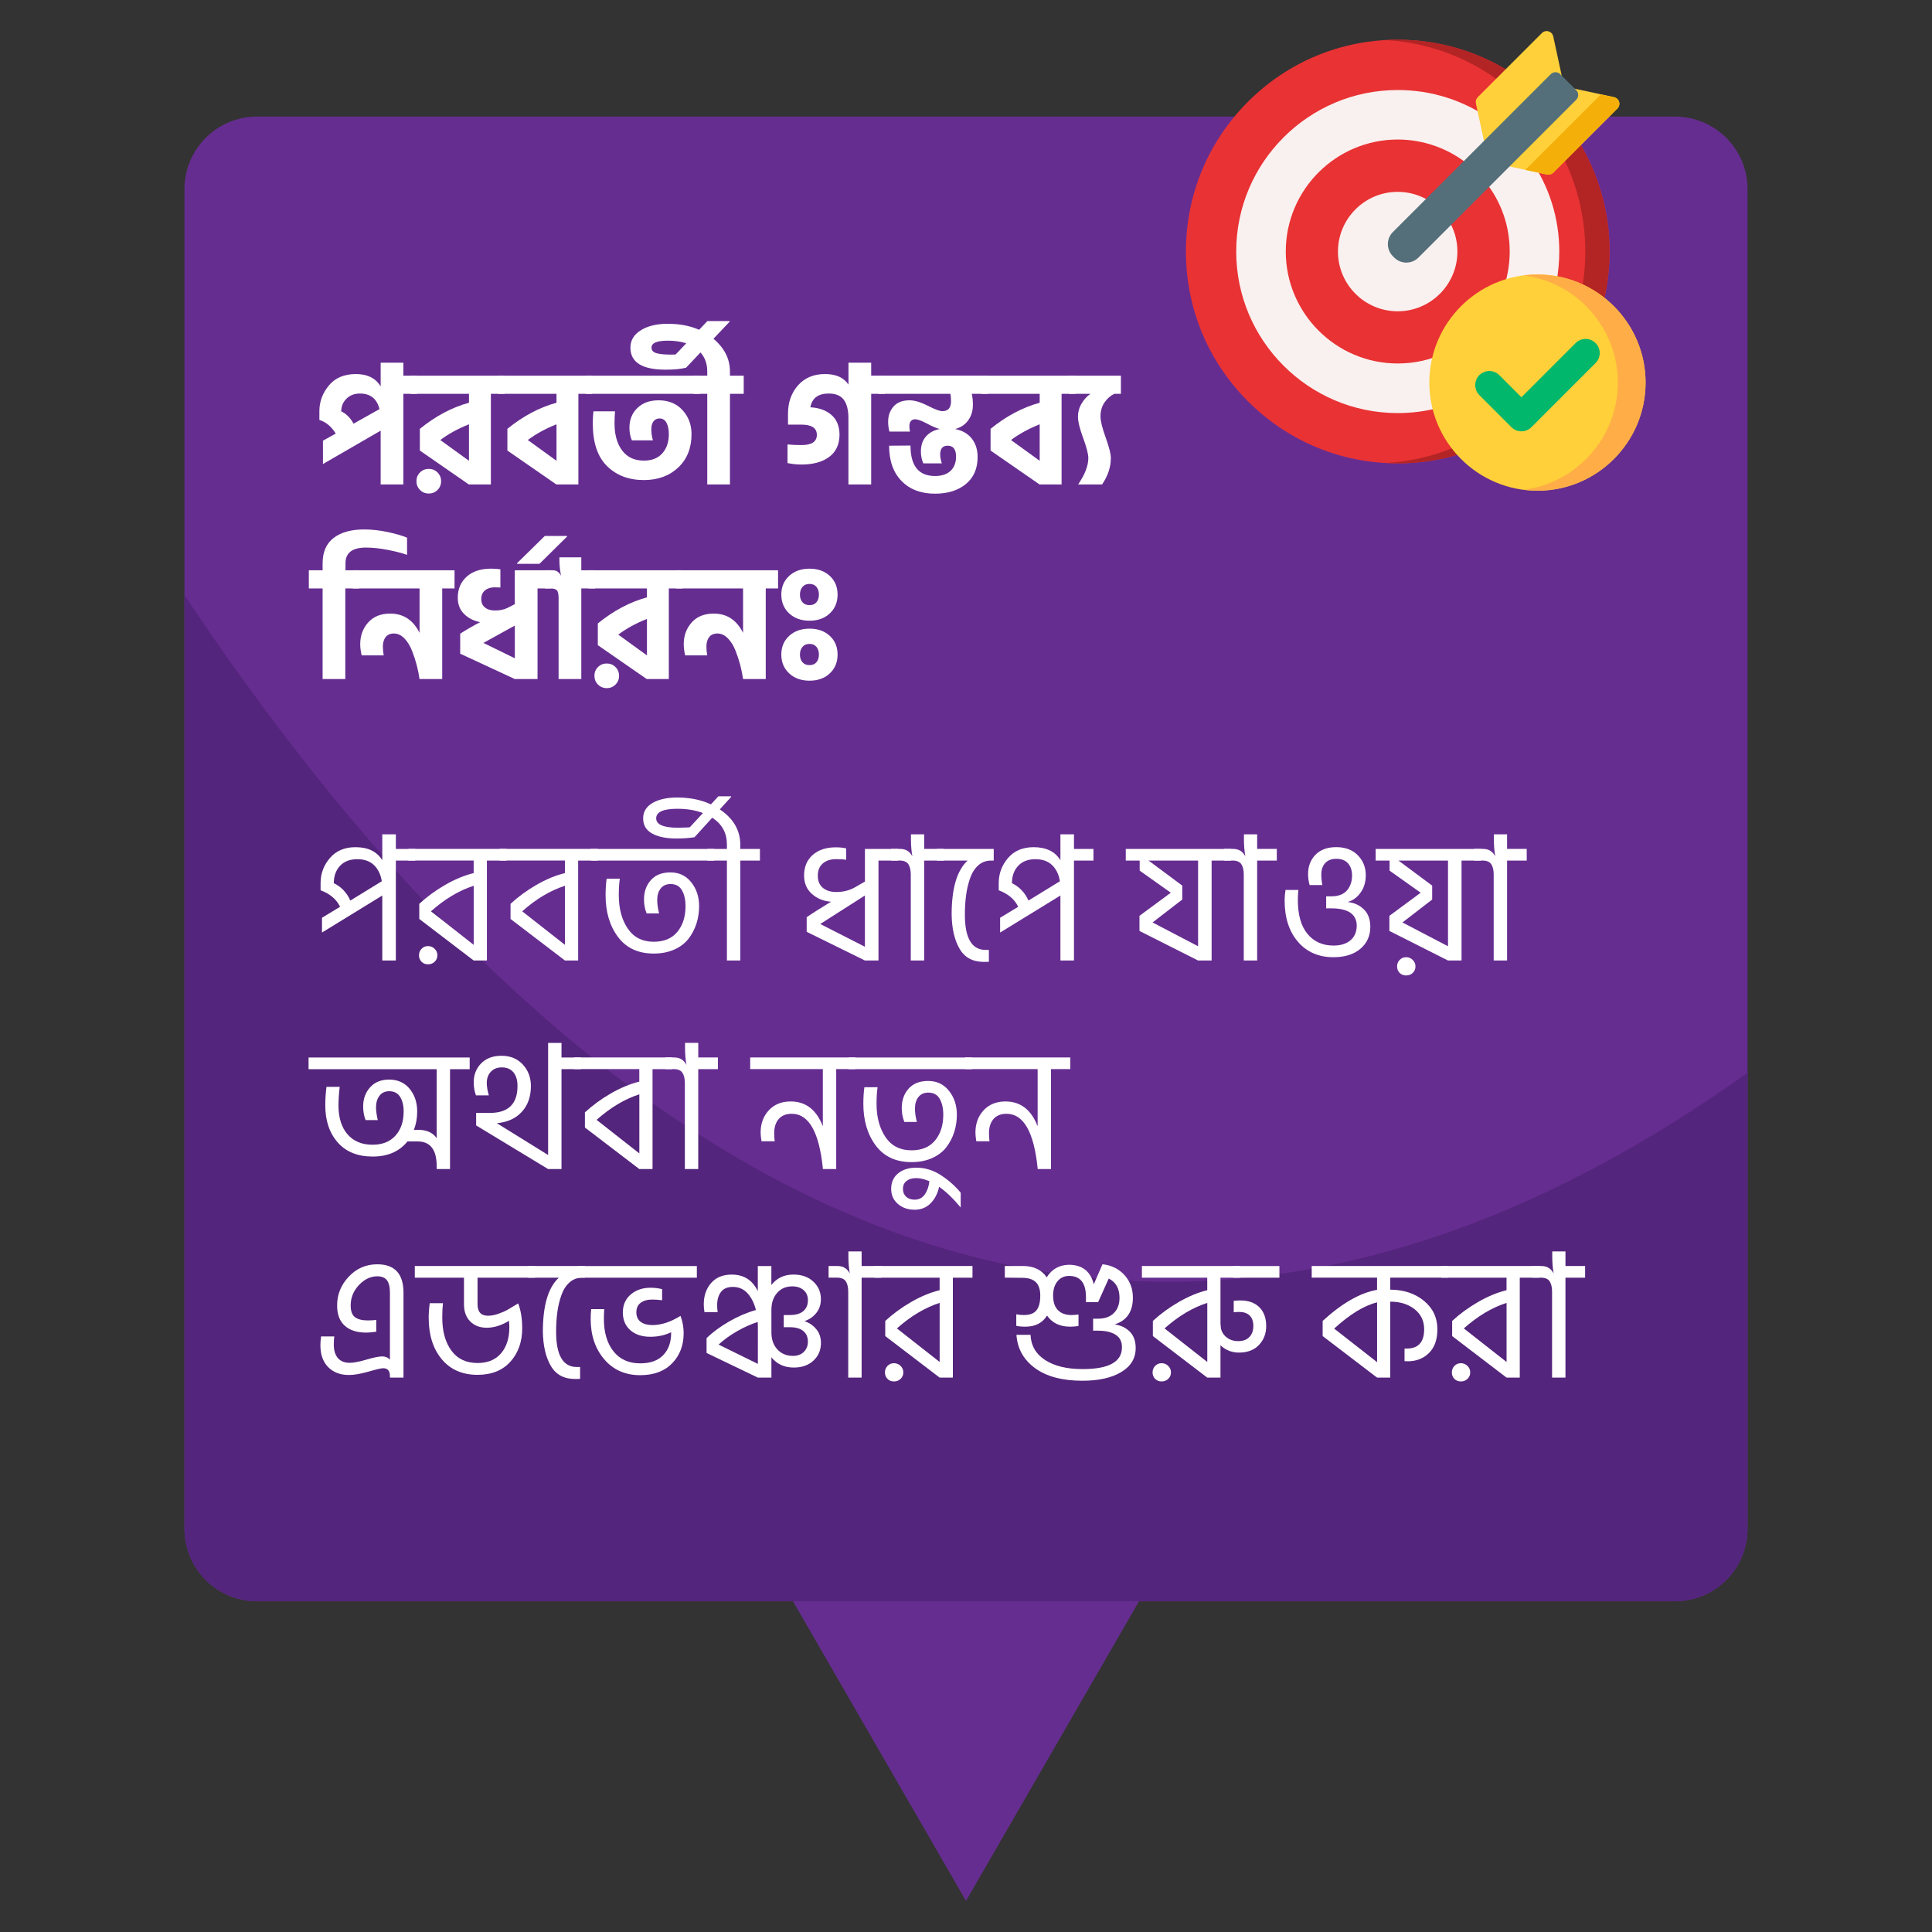<?xml version="1.0" encoding="utf-8"?>
<!-- Generator: Adobe Illustrator 26.0.1, SVG Export Plug-In . SVG Version: 6.00 Build 0)  -->
<svg version="1.1" id="Layer_1" xmlns="http://www.w3.org/2000/svg" xmlns:xlink="http://www.w3.org/1999/xlink" x="0px" y="0px"
	 viewBox="0 0 1000 1000" style="enable-background:new 0 0 1000 1000;" xml:space="preserve">
<rect x="0" y="0" width="1000" height="1000" fill="#333333" stroke="none"/>
<style type="text/css">
	.st0{fill:#662D91;}
	.st1{fill:#54257C;}
	.st2{fill:#FFFFFF;}
	.st3{fill:#E93234;}
	.st4{fill:#F9F1EF;}
	.st5{fill:#B32425;}
	.st6{fill:#FFD039;}
	.st7{fill:#F4B008;}
	.st8{fill:#546F7A;}
	.st9{fill:#FFAE47;}
	.st10{fill:#00B76C;}
</style>
<g>
	<polygon class="st0" points="500,983.91 603.4,804.83 396.6,804.83 	"/>
	<path class="st0" d="M904.52,97.91v693.36c0,20.76-16.83,37.55-37.55,37.55H133.03c-20.76,0-37.55-16.79-37.55-37.55V97.91
		c0-20.72,16.79-37.55,37.55-37.55h733.94C887.7,60.36,904.52,77.18,904.52,97.91z"/>
	<path class="st1" d="M904.52,555.25v236.02c0,20.76-16.83,37.55-37.55,37.55H133.03c-20.76,0-37.55-16.79-37.55-37.55V308
		C260.83,556.58,540.26,815.06,904.52,555.25z"/>
	<g>
		<path class="st2" d="M167.15,228.1l6.63-3.69c-2.24-3.63-5.06-5.98-8.47-7.05v-4.53c0-4.92,1.64-9.35,4.91-13.3
			s7.93-5.92,13.97-5.92c5.98,0,10.26,2.13,12.84,6.38v-12.25h11.75v6.71h7.13v9.4h-7.13v46.9h-11.75V222.9l-29.87,17.28V228.1z
			 M176.63,212.91c2.57,1.23,4.7,3.36,6.38,6.38l13.42-7.55c-1.34-5.37-4.73-8.05-10.15-8.05c-2.8,0-5.1,0.88-6.92,2.64
			S176.63,210.29,176.63,212.91z"/>
		<path class="st2" d="M261.2,203.85h-7.13v46.9h-11.33v-0.08l-0.08,0.08l-25.34-17.54v-11.24c8.11-6.6,16.58-11.1,25.42-13.51
			v-4.61h-30.2v-9.4h48.66V203.85z M226.46,244.54c1.23,1.23,1.85,2.74,1.85,4.53c0,1.79-0.62,3.3-1.85,4.53
			c-1.23,1.23-2.74,1.85-4.53,1.85c-1.79,0-3.3-0.62-4.53-1.85c-1.23-1.23-1.85-2.74-1.85-4.53c0-1.79,0.61-3.3,1.85-4.53
			c1.23-1.23,2.74-1.85,4.53-1.85C223.72,242.7,225.23,243.31,226.46,244.54z M242.74,238.5v-18.88
			c-5.76,2.29-10.71,5.01-14.85,8.14L242.74,238.5z"/>
		<path class="st2" d="M306.5,203.85h-7.13v46.9h-11.33v-0.08l-0.08,0.08l-25.34-17.54v-11.24c8.11-6.6,16.58-11.1,25.42-13.51
			v-4.61h-30.2v-9.4h48.66V203.85z M288.04,238.5v-18.88c-5.76,2.29-10.71,5.01-14.85,8.14L288.04,238.5z"/>
		<path class="st2" d="M362.29,203.85h-59.15v-9.4h59.15V203.85z M357.93,224.74c0,7.16-2.29,12.91-6.88,17.24
			c-4.59,4.33-10.52,6.5-17.79,6.5c-7.83,0-14.19-2.42-19.09-7.26c-4.89-4.84-7.34-12.18-7.34-22.02c0-2.24,0.11-4.33,0.34-6.29
			h11.16c-0.17,1.9-0.25,3.97-0.25,6.21c0,5.87,1.31,10.56,3.94,14.05c2.63,3.5,6.38,5.24,11.24,5.24c4.14,0,7.33-1.26,9.57-3.78
			c2.24-2.52,3.36-5.82,3.36-9.9c0-2.46-0.41-4.43-1.22-5.92c-0.81-1.48-2-2.22-3.57-2.22c-1.34,0-2.39,0.5-3.15,1.51
			s-1.13,2.38-1.13,4.11c0,1.96,0.28,3.86,0.84,5.71h-10.91c-0.84-1.96-1.26-4.14-1.26-6.54c0-4.14,1.37-7.54,4.11-10.19
			c2.74-2.66,6.4-3.99,10.99-3.99c5.14,0,9.27,1.69,12.38,5.08C356.38,215.67,357.93,219.82,357.93,224.74z"/>
		<path class="st2" d="M384.95,203.85h-7.13v46.9h-11.75v-46.9h-7.05v-9.4h7.05v-2.26c0-4.81-1.79-8.66-5.37-11.54
			c-3.58-2.88-8.61-4.32-15.1-4.32c-5.59,0-8.39,1.2-8.39,3.61c0,1.4,0.84,2.35,2.52,2.85c1.68,0.5,4.17,0.75,7.47,0.75
			c2.68,0,5.34-0.2,7.97-0.59v7.3c-2.35,0.73-5.9,1.09-10.66,1.09c-12.14,0-18.21-3.8-18.21-11.41c0-3.75,1.79-6.74,5.37-8.98
			c3.58-2.24,8.22-3.36,13.93-3.36c9.45,0,17.18,2.45,23.2,7.34c6.01,4.89,9.02,10.67,9.02,17.33v2.18h7.13V203.85z"/>
		<path class="st2" d="M355.16,190.26h-11.58v-0.34l22.57-23.74h11.49v0.34L355.16,190.26z"/>
		<path class="st2" d="M450.89,250.75h-11.75v-34.31c0-4.2-0.8-7.37-2.39-9.52c-1.59-2.15-4.21-3.23-7.84-3.23
			c-5.43,0-8.59,2.38-9.48,7.13c4.47,0.22,8.1,1.53,10.87,3.9c2.77,2.38,4.18,5.8,4.24,10.28c-0.06,5.09-1.86,8.93-5.41,11.54
			c-3.55,2.6-8.32,3.9-14.3,3.9c-2.35,0-4.75-0.25-7.21-0.75v-9.65c2.01,0.22,4.42,0.33,7.21,0.33c5.31,0,7.97-1.76,7.97-5.29
			c0-3.52-2.66-5.29-7.97-5.29h-6.96v-5.71c0-5.82,1.72-10.68,5.16-14.6c3.44-3.91,8.1-5.87,13.97-5.87c5.71,0,9.76,1.82,12.17,5.45
			v-11.33h11.75v6.71h7.13v9.4h-7.13V250.75z"/>
		<path class="st2" d="M506.01,236.57c0,5.99-2.03,10.64-6.08,13.97c-4.06,3.33-9.38,4.99-15.98,4.99c-7.27,0-13.05-2.2-17.33-6.59
			c-4.28-4.39-6.42-10.47-6.42-18.25l11.07-0.08c0,10.52,4.22,15.77,12.67,15.77c3.52,0,6.22-0.89,8.1-2.69
			c1.87-1.79,2.81-4.25,2.81-7.38c0-3.75-1.46-5.62-4.36-5.62c-2.57,0-3.86,1.51-3.86,4.53c0,1.29,0.28,2.83,0.84,4.61h-9.56
			c-0.84-1.85-1.26-3.89-1.26-6.12c0-3.19,0.87-5.78,2.6-7.76c1.73-1.99,4.11-3.29,7.13-3.9c-1.73-0.45-3.96-1.4-6.67-2.85
			c-2.71-1.45-4.71-2.18-6-2.18c-2.01,0-3.02,1.23-3.02,3.69c0,0.95,0.11,1.85,0.34,2.68h-10.66c-0.45-1.51-0.67-3.24-0.67-5.2
			c0-3.08,0.94-5.68,2.81-7.8c1.87-2.12,4.63-3.19,8.26-3.19c2.63,0,5.77,0.94,9.44,2.81c3.66,1.88,6.17,2.81,7.51,2.81
			c3.02,0,4.53-1.71,4.53-5.12c0-1.51-0.11-2.8-0.34-3.86h-37.25v-9.4h56.63v9.4h-8.31c0.39,1.57,0.59,3.5,0.59,5.79
			c0,3.02-0.81,5.66-2.43,7.93c-1.62,2.27-3.89,3.76-6.79,4.49c3.69,0.73,6.56,2.36,8.6,4.91
			C504.99,229.51,506.01,232.72,506.01,236.57z"/>
		<path class="st2" d="M556.6,203.85h-7.13v46.9h-11.33v-0.08l-0.08,0.08l-25.34-17.54v-11.24c8.11-6.6,16.58-11.1,25.42-13.51
			v-4.61h-30.2v-9.4h48.66V203.85z M538.14,238.5v-18.88c-5.76,2.29-10.71,5.01-14.85,8.14L538.14,238.5z"/>
		<path class="st2" d="M580.18,203.85h-26.93v-9.4h26.93V203.85z M570.44,250.75h-12.42c3.52-5.09,5.29-9.65,5.29-13.68
			c0-2.07-0.9-5.54-2.68-10.4c-1.79-4.87-2.68-8.5-2.68-10.91c0-2.46,0.61-4.74,1.85-6.84c1.23-2.1,2.77-3.79,4.61-5.08h12.33
			c-1.96,0.95-3.64,2.43-5.03,4.45c-1.4,2.01-2.1,4.42-2.1,7.22c0,2.35,0.89,6,2.68,10.95c1.79,4.95,2.68,8.49,2.68,10.61
			C574.98,241.72,573.47,246.28,570.44,250.75z"/>
		<path class="st2" d="M185.86,304.58h-7.13v46.9h-11.75v-46.9h-7.13v-9.4h7.13v-3.52c0-5.93,1.92-10.35,5.75-13.26
			c3.83-2.91,9.07-4.36,15.73-4.36c3.97,0,8.1,0.46,12.38,1.38c4.28,0.92,7.56,1.89,9.86,2.89v8.89c-2.46-0.89-5.75-1.75-9.86-2.56
			c-4.11-0.81-7.93-1.22-11.45-1.22c-7.05,0-10.57,2.71-10.57,8.14v3.61h7.05V304.58z"/>
		<path class="st2" d="M228.9,351.48h-11.75c-0.34-2.35-0.81-4.73-1.43-7.13c-0.62-2.4-1.44-4.92-2.47-7.55
			c-1.04-2.63-2.36-4.77-3.99-6.42c-1.62-1.65-3.41-2.48-5.37-2.48c-1.9,0-3.33,0.62-4.28,1.85c-0.95,1.23-1.43,2.85-1.43,4.87
			c0,1.57,0.14,3.1,0.42,4.61H187.2c-0.5-2.07-0.75-4-0.75-5.79c0-4.42,1.37-8.17,4.11-11.24c2.74-3.08,6.54-4.61,11.41-4.61
			c6.82,0,11.88,3.33,15.19,9.98v-22.99H182.5v-9.4h52.77v9.4h-6.38V351.48z"/>
		<path class="st2" d="M285.36,304.58h-7.13v46.9h-11.75l-28.36-13.17l0.08-0.08v-10.24c3.02-1.96,6.46-3.94,10.32-5.96
			c-3.36-0.67-6.12-2.08-8.31-4.24c-2.18-2.15-3.27-4.96-3.27-8.43c0-4.47,1.54-8.1,4.61-10.87c3.08-2.77,7.27-4.15,12.58-4.15
			c1.85,0,3.47,0.11,4.87,0.34v9.4c-0.56-0.05-1.57-0.08-3.02-0.08c-2.01,0-3.66,0.53-4.95,1.59c-1.29,1.06-1.93,2.55-1.93,4.45
			c0,1.9,0.64,3.37,1.93,4.4c1.29,1.04,3.02,1.55,5.2,1.55c2.4,0,4.5-0.42,6.29-1.26c0.95-0.5,2.27-1.17,3.94-2.01v-17.54h18.88
			V304.58z M266.48,340.74v-16.95l-16.28,8.98L266.48,340.74z"/>
		<path class="st2" d="M267.65,291.49L282,277.4h11.49v0.34l-14.26,14.09h-11.58V291.49z"/>
		<path class="st2" d="M308.01,304.58h-7.13v46.9h-11.75v-41.7c0-2.18-0.29-3.59-0.88-4.24c-0.59-0.64-1.78-0.96-3.57-0.96H282v-9.4
			h4.19c1.85,0,3.24,0.95,4.2,2.85c-0.56-3.02-0.84-5.71-0.84-8.05v-1.51h11.33v6.71h7.13V304.58z"/>
		<path class="st2" d="M353.31,304.58h-7.13v46.9h-11.33v-0.08l-0.08,0.08l-25.34-17.54V322.7c8.11-6.6,16.58-11.1,25.42-13.51
			v-4.61h-30.2v-9.4h48.66V304.58z M318.58,345.27c1.23,1.23,1.85,2.74,1.85,4.53c0,1.79-0.62,3.3-1.85,4.53
			c-1.23,1.23-2.74,1.85-4.53,1.85c-1.79,0-3.3-0.62-4.53-1.85c-1.23-1.23-1.85-2.74-1.85-4.53c0-1.79,0.61-3.3,1.85-4.53
			c1.23-1.23,2.74-1.85,4.53-1.85C315.84,343.43,317.35,344.04,318.58,345.27z M334.86,339.23v-18.88
			c-5.76,2.29-10.71,5.01-14.85,8.14L334.86,339.23z"/>
		<path class="st2" d="M396.36,351.48h-11.75c-0.34-2.35-0.81-4.73-1.43-7.13c-0.62-2.4-1.44-4.92-2.47-7.55
			c-1.04-2.63-2.36-4.77-3.99-6.42c-1.62-1.65-3.41-2.48-5.37-2.48c-1.9,0-3.33,0.62-4.28,1.85c-0.95,1.23-1.43,2.85-1.43,4.87
			c0,1.57,0.14,3.1,0.42,4.61h-11.41c-0.5-2.07-0.75-4-0.75-5.79c0-4.42,1.37-8.17,4.11-11.24c2.74-3.08,6.54-4.61,11.41-4.61
			c6.82,0,11.88,3.33,15.19,9.98v-22.99h-34.65v-9.4h52.77v9.4h-6.38V351.48z"/>
		<path class="st2" d="M408.48,317.5c-2.71-2.52-4.07-5.76-4.07-9.73c0-3.97,1.36-7.2,4.07-9.69c2.71-2.49,6.22-3.73,10.53-3.73
			c4.31,0,7.8,1.25,10.49,3.73c2.69,2.49,4.03,5.72,4.03,9.69c0,3.97-1.34,7.22-4.03,9.73c-2.68,2.52-6.18,3.78-10.49,3.78
			C414.7,321.28,411.19,320.02,408.48,317.5z M408.48,348.54c-2.71-2.52-4.07-5.76-4.07-9.73c0-3.97,1.36-7.2,4.07-9.69
			c2.71-2.49,6.22-3.73,10.53-3.73c4.31,0,7.8,1.25,10.49,3.73c2.69,2.49,4.03,5.72,4.03,9.69c0,3.97-1.34,7.22-4.03,9.73
			c-2.68,2.52-6.18,3.78-10.49,3.78C414.7,352.32,411.19,351.06,408.48,348.54z M422.61,311.71c0.84-1.01,1.26-2.32,1.26-3.94
			c0-1.62-0.42-2.95-1.26-3.98c-0.84-1.04-2.04-1.55-3.61-1.55c-1.57,0-2.78,0.52-3.65,1.55c-0.87,1.04-1.3,2.36-1.3,3.98
			c0,1.62,0.43,2.94,1.3,3.94c0.87,1.01,2.08,1.51,3.65,1.51C420.57,313.22,421.78,312.72,422.61,311.71z M422.61,342.76
			c0.84-1.01,1.26-2.32,1.26-3.94c0-1.62-0.42-2.95-1.26-3.99c-0.84-1.03-2.04-1.55-3.61-1.55c-1.57,0-2.78,0.52-3.65,1.55
			c-0.87,1.04-1.3,2.36-1.3,3.99c0,1.62,0.43,2.94,1.3,3.94c0.87,1.01,2.08,1.51,3.65,1.51
			C420.57,344.27,421.78,343.76,422.61,342.76z"/>
	</g>
	<g>
		<path class="st2" d="M166.66,475.03l9.36-5.67c-1.8-3.84-5.16-6.69-10.08-8.55v-3.78c0-4.86,1.6-9.16,4.81-12.91
			c3.21-3.75,7.63-5.62,13.27-5.62c6.48,0,11.09,2.25,13.85,6.75v-13.4h7.02v7.56h10.08v6.03h-10.08v51.72h-7.02v-33.64
			l-31.21,19.16V475.03z M172.78,457.13c3.9,1.92,6.75,4.92,8.55,9l16.28-9.99c-0.54-3.48-1.88-6.25-4-8.32
			c-2.13-2.07-5.02-3.1-8.68-3.1c-3.84,0-6.82,1.16-8.95,3.46C173.84,450.48,172.78,453.47,172.78,457.13z"/>
		<path class="st2" d="M262.19,445.43h-10.17v51.72h-6.84l-28.16-21.5v-7.83c3.96-3.66,8.42-6.93,13.4-9.8
			c4.98-2.88,9.9-4.92,14.75-6.12v-6.48h-33.82v-6.03h50.83V445.43z M224.95,491.08c0.96,0.93,1.44,2.05,1.44,3.37
			s-0.46,2.43-1.39,3.33c-0.93,0.9-2.08,1.35-3.46,1.35c-1.38,0-2.5-0.45-3.37-1.35c-0.87-0.9-1.3-2.01-1.3-3.33
			s0.45-2.44,1.35-3.37c0.9-0.93,2.01-1.39,3.33-1.39C222.85,489.69,223.99,490.16,224.95,491.08z M245.19,489.06v-30.59
			c-7.62,2.46-14.99,6.87-22.13,13.22L245.19,489.06z"/>
		<path class="st2" d="M309.42,445.43h-10.17v51.72h-6.84l-28.16-21.5v-7.83c3.96-3.66,8.42-6.93,13.4-9.8
			c4.98-2.88,9.9-4.92,14.75-6.12v-6.48h-33.82v-6.03h50.83V445.43z M292.42,489.06v-30.59c-7.62,2.46-14.99,6.87-22.13,13.22
			L292.42,489.06z"/>
		<path class="st2" d="M369.69,445.43h-63.87v-6.03h63.87V445.43z M361.86,469c0,3.12-0.45,6.1-1.35,8.95
			c-0.9,2.85-2.25,5.46-4.05,7.83c-1.8,2.37-4.26,4.26-7.38,5.67c-3.12,1.41-6.69,2.11-10.71,2.11c-8.04,0-14.2-2.86-18.49-8.59
			c-4.29-5.73-6.43-12.94-6.43-21.63c0-3,0.18-5.85,0.54-8.55h6.84c-0.36,2.22-0.54,5.07-0.54,8.55c0,6.96,1.54,12.71,4.63,17.27
			c3.09,4.56,7.57,6.84,13.45,6.84c5.34,0,9.42-1.71,12.23-5.13c2.82-3.42,4.23-7.86,4.23-13.31c0-3.3-0.62-6.03-1.84-8.19
			c-1.23-2.16-3.19-3.24-5.89-3.24c-2.22,0-3.93,0.76-5.13,2.29c-1.2,1.53-1.8,3.52-1.8,5.98c0,2.1,0.33,4.41,0.99,6.93h-6.48
			c-0.9-2.28-1.35-4.68-1.35-7.2c0-4.02,1.18-7.36,3.55-10.03c2.37-2.67,5.74-4,10.12-4c4.5,0,8.1,1.71,10.79,5.13
			C360.51,460.09,361.86,464.2,361.86,469z"/>
		<path class="st2" d="M393.35,445.43h-10.17v51.72h-6.93v-51.72h-10.17v-6.03h10.17v-2.25c0-5.88-2.42-10.43-7.24-13.67
			c-4.83-3.24-10.96-4.86-18.4-4.86c-7.32,0-10.97,1.65-10.97,4.95c0,3.24,3.78,4.86,11.33,4.86c3,0,5.85-0.15,8.55-0.45v5.31
			c-2.52,0.48-5.64,0.72-9.36,0.72c-5.28,0-9.47-0.85-12.59-2.56c-3.12-1.71-4.68-4.33-4.68-7.87c0-3.42,1.62-6.07,4.86-7.96
			c3.24-1.89,7.53-2.83,12.86-2.83c9.06,0,16.75,2.31,23.07,6.93c6.33,4.62,9.49,10.47,9.49,17.54v2.16h10.17V445.43z"/>
		<path class="st2" d="M359.52,433.29h-6.84v-0.36l19.16-20.78h6.57v0.36L359.52,433.29z"/>
		<path class="st2" d="M464.86,445.43H454.7v51.72h-7.02l-30.14-14.84v-7.56c2.94-2.04,7.14-4.71,12.59-8.01
			c-3.9-0.3-7.2-1.65-9.89-4.05c-2.7-2.4-4.05-5.58-4.05-9.54c0-4.44,1.48-7.98,4.45-10.62c2.97-2.64,6.97-3.96,12.01-3.96
			c1.86,0,3.63,0.18,5.31,0.54v5.94c-1.08-0.24-2.82-0.36-5.22-0.36c-2.88,0-5.17,0.75-6.88,2.25s-2.56,3.6-2.56,6.3
			c0,2.76,0.87,4.86,2.61,6.3c1.74,1.44,4.05,2.16,6.93,2.16c3.54,0,6.72-0.78,9.54-2.34c0.72-0.42,1.68-0.97,2.88-1.67
			c1.2-0.69,2.01-1.15,2.43-1.39V439.4h17.18V445.43z M447.68,490.05v-26.54l-23.12,14.75L447.68,490.05z"/>
		<path class="st2" d="M488.52,445.43h-10.17v51.72h-6.93v-44.44c0-2.34-0.42-4.14-1.26-5.4c-0.84-1.26-2.34-1.89-4.5-1.89h-4.41
			v-6.03h4.68c2.88,0,4.98,1.29,6.3,3.87c-0.48-2.76-0.72-5.67-0.72-8.73v-2.7h6.84v7.56h10.17V445.43z"/>
		<path class="st2" d="M511.82,497.79c-0.48,0.06-1.32,0.09-2.52,0.09c-5.76,0-9.96-2.25-12.59-6.75c-2.64-4.5-4.02-10.4-4.14-17.72
			c0-13.61,2.76-22.94,8.28-27.98h-15.92v-6.03h29.42v6.03h-1.35c-2.58,0-4.78,0.81-6.61,2.43c-1.83,1.62-3.24,3.82-4.23,6.61
			c-0.99,2.79-1.7,5.74-2.11,8.86c-0.42,3.12-0.63,6.48-0.63,10.08c0,12.17,3.57,18.26,10.71,18.26h1.71V497.79z"/>
		<path class="st2" d="M517.66,475.03l9.36-5.67c-1.8-3.84-5.16-6.69-10.08-8.55v-3.78c0-4.86,1.6-9.16,4.81-12.91
			c3.21-3.75,7.63-5.62,13.27-5.62c6.48,0,11.09,2.25,13.85,6.75v-13.4h7.02v7.56h10.08v6.03h-10.08v51.72h-7.02v-33.64
			l-31.21,19.16V475.03z M523.78,457.13c3.9,1.92,6.75,4.92,8.55,9l16.28-9.99c-0.54-3.48-1.88-6.25-4-8.32
			c-2.13-2.07-5.02-3.1-8.68-3.1c-3.84,0-6.82,1.16-8.95,3.46C524.84,450.48,523.78,453.47,523.78,457.13z"/>
		<path class="st2" d="M637.3,445.43h-10.17v51.72h-7.02l-30.32-15.29v-7.83L606,462.07l-16.1-11.42v-5.22h-7.2v-6.03h54.6V445.43z
			 M611.94,458.39v7.2l-15.38,11.87l23.57,12.32v-44.35h-25.64L611.94,458.39z"/>
		<path class="st2" d="M660.87,445.43h-10.17v51.72h-6.93v-44.44c0-2.34-0.42-4.14-1.26-5.4c-0.84-1.26-2.34-1.89-4.5-1.89h-4.41
			v-6.03h4.68c2.88,0,4.98,1.29,6.3,3.87c-0.48-2.76-0.72-5.67-0.72-8.73v-2.7h6.84v7.56h10.17V445.43z"/>
		<path class="st2" d="M709.27,479.71c0,4.68-1.71,8.47-5.13,11.38c-3.42,2.91-8.07,4.36-13.94,4.36c-7.68,0-13.81-2.67-18.4-8.01
			c-4.59-5.34-6.88-12.47-6.88-21.41c0-1.62,0.15-3.42,0.45-5.4h6.66c-0.18,1.8-0.27,3.51-0.27,5.13c0,7.74,1.66,13.61,4.99,17.63
			c3.33,4.02,7.81,6.03,13.45,6.03c3.72,0,6.64-0.9,8.77-2.7c2.13-1.8,3.22-4.29,3.28-7.47c0-6.06-4.41-9.09-13.22-9.09h-2.61v-6.21
			h2.61c3.66,0,6.37-1.02,8.14-3.06c1.77-2.04,2.65-4.62,2.65-7.74c0-2.58-0.69-4.66-2.07-6.25c-1.38-1.59-3.39-2.38-6.03-2.38
			c-2.52,0-4.45,0.73-5.8,2.2c-1.35,1.47-2.02,3.46-2.02,5.98c0,1.68,0.18,3.48,0.54,5.4h-6.57c-0.54-1.74-0.81-3.66-0.81-5.76
			c0-3.96,1.27-7.26,3.82-9.9c2.55-2.64,6.13-3.96,10.75-3.96c4.68,0,8.4,1.39,11.15,4.18c2.76,2.79,4.14,6.25,4.14,10.39
			c0,3.42-0.87,6.37-2.61,8.86c-1.74,2.49-3.99,4.15-6.75,4.99c3.24,0.3,6,1.53,8.28,3.69
			C708.13,472.78,709.27,475.81,709.27,479.71z"/>
		<path class="st2" d="M766.66,445.43h-10.17v51.72h-7.02l-30.32-15.29v-7.83l16.19-11.96l-16.1-11.42v-5.22h-7.2v-6.03h54.6V445.43
			z M731.21,496.84c0.96,0.93,1.44,2.05,1.44,3.37c0,1.32-0.46,2.43-1.39,3.33s-2.08,1.35-3.46,1.35c-1.38,0-2.5-0.45-3.37-1.35
			c-0.87-0.9-1.3-2.01-1.3-3.33c0-1.32,0.45-2.44,1.35-3.37c0.9-0.93,2.01-1.39,3.33-1.39
			C729.11,495.45,730.25,495.91,731.21,496.84z M741.29,458.39v7.2l-15.38,11.87l23.57,12.32v-44.35h-25.64L741.29,458.39z"/>
		<path class="st2" d="M790.23,445.43h-10.17v51.72h-6.93v-44.44c0-2.34-0.42-4.14-1.26-5.4c-0.84-1.26-2.34-1.89-4.5-1.89h-4.41
			v-6.03h4.68c2.88,0,4.98,1.29,6.3,3.87c-0.48-2.76-0.72-5.67-0.72-8.73v-2.7h6.84v7.56h10.17V445.43z"/>
		<path class="st2" d="M232.96,605.1h-6.93v-1.44c0-8.58-3.3-12.86-9.9-12.86h-5.22c-4.2,5.22-10.2,7.83-17.99,7.83
			c-7.8,0-13.84-2.44-18.13-7.33c-4.29-4.89-6.43-11.29-6.43-19.21c0-3.12,0.21-6.3,0.63-9.54h6.84c-0.42,3.48-0.63,6.69-0.63,9.63
			c0,6.36,1.56,11.33,4.68,14.93c3.12,3.6,7.43,5.4,12.95,5.4c5.1,0,9.05-1.57,11.87-4.72c2.82-3.15,4.23-7.3,4.23-12.46
			c0-3.12-0.62-5.65-1.84-7.6c-1.23-1.95-3.1-2.92-5.62-2.92c-2.16,0-3.84,0.78-5.04,2.34c-1.2,1.56-1.8,3.57-1.8,6.03
			c0,1.74,0.3,3.93,0.9,6.57h-6.3c-0.84-2.1-1.26-4.47-1.26-7.11c0-3.9,1.2-7.18,3.6-9.85c2.4-2.67,5.67-4,9.8-4
			c4.5,0,8.05,1.59,10.66,4.77c2.61,3.18,3.91,7.11,3.91,11.78c0,3.42-0.57,6.57-1.71,9.45h2.16c4.44,0,7.65,1.44,9.63,4.32v-35.71
			h-66.3v-6.03h83.39v6.03h-10.17V605.1z"/>
		<path class="st2" d="M290.62,605.1h-6.93l-37.24-22.58v-6.48h7.65c9.18-0.18,13.76-4.83,13.76-13.94c0-3-0.71-5.35-2.11-7.06
			s-3.43-2.56-6.07-2.56c-2.34,0-4.21,0.75-5.62,2.25c-1.41,1.5-2.11,3.45-2.11,5.85c0,1.8,0.36,3.93,1.08,6.39h-6.66
			c-0.78-2.04-1.17-4.29-1.17-6.75c0-3.96,1.29-7.24,3.87-9.85c2.58-2.61,6.09-3.91,10.52-3.91c4.56,0,8.23,1.51,11.02,4.54
			c2.79,3.03,4.18,6.73,4.18,11.11c0,5.52-1.57,9.99-4.72,13.4s-7.45,5.37-12.91,5.85l26.54,16.46V539.8h6.93v7.56h10.08v6.03
			h-10.08V605.1z"/>
		<path class="st2" d="M347.92,553.38h-10.17v51.72h-6.84l-28.16-21.5v-7.83c3.96-3.66,8.42-6.93,13.4-9.8
			c4.98-2.88,9.9-4.92,14.75-6.12v-6.48H297.1v-6.03h50.83V553.38z M330.92,597.01v-30.59c-7.62,2.46-14.99,6.87-22.13,13.22
			L330.92,597.01z"/>
		<path class="st2" d="M371.58,553.38h-10.17v51.72h-6.93v-44.44c0-2.34-0.42-4.14-1.26-5.4c-0.84-1.26-2.34-1.89-4.5-1.89h-4.41
			v-6.03H349c2.88,0,4.98,1.29,6.3,3.87c-0.48-2.76-0.72-5.67-0.72-8.73v-2.7h6.84v7.56h10.17V553.38z"/>
		<path class="st2" d="M432.84,605.1h-6.93v-0.36c-1.92-18.83-7.29-28.25-16.1-28.25c-2.94,0-5.19,0.9-6.75,2.7
			c-1.56,1.8-2.34,4.26-2.34,7.38c0,1.56,0.09,2.94,0.27,4.14h-6.84c-0.3-1.92-0.45-3.42-0.45-4.5c0-4.62,1.41-8.46,4.23-11.51
			c2.82-3.06,6.6-4.59,11.33-4.59c7.79,0,13.34,4.29,16.64,12.86v-29.6h-37.6v-6.03h54.51v6.03h-9.99V605.1z"/>
		<path class="st2" d="M503.09,553.38h-63.87v-6.03h63.87V553.38z M495.27,576.95c0,3.12-0.45,6.1-1.35,8.95
			c-0.9,2.85-2.25,5.46-4.05,7.83c-1.8,2.37-4.26,4.26-7.38,5.67c-3.12,1.41-6.69,2.11-10.71,2.11c-8.04,0-14.2-2.86-18.49-8.59
			c-4.29-5.73-6.43-12.94-6.43-21.63c0-3,0.18-5.85,0.54-8.55h6.84c-0.36,2.22-0.54,5.07-0.54,8.55c0,6.96,1.54,12.71,4.63,17.27
			c3.09,4.56,7.57,6.84,13.45,6.84c5.34,0,9.42-1.71,12.23-5.13c2.82-3.42,4.23-7.86,4.23-13.31c0-3.3-0.62-6.03-1.84-8.19
			c-1.23-2.16-3.19-3.24-5.89-3.24c-2.22,0-3.93,0.76-5.13,2.29c-1.2,1.53-1.8,3.52-1.8,5.98c0,2.1,0.33,4.41,0.99,6.93h-6.48
			c-0.9-2.28-1.35-4.68-1.35-7.2c0-4.02,1.18-7.36,3.55-10.03c2.37-2.67,5.74-4,10.12-4c4.5,0,8.1,1.71,10.79,5.13
			C493.92,568.04,495.27,572.15,495.27,576.95z"/>
		<path class="st2" d="M497.24,624.98c-3.84-4.62-7.56-8.19-11.15-10.7c-0.78,3.54-2.26,6.4-4.45,8.59
			c-2.19,2.19-4.93,3.28-8.23,3.28c-3.48,0-6.37-1-8.68-3.01c-2.31-2.01-3.46-4.6-3.46-7.78c0-3.42,1.2-6.1,3.6-8.05
			c2.4-1.95,5.55-2.92,9.45-2.92c4.44,0,8.64,1.27,12.59,3.82c3.96,2.55,7.41,5.59,10.34,9.13V624.98z M473.4,620.94
			c2.28,0,4.05-0.92,5.31-2.74c1.26-1.83,2.04-4.09,2.34-6.79c-2.46-1.08-4.74-1.62-6.84-1.62c-2.04,0-3.69,0.48-4.95,1.44
			c-1.26,0.96-1.89,2.34-1.89,4.14c0,1.68,0.54,3.03,1.62,4.05C470.08,620.43,471.55,620.94,473.4,620.94z"/>
		<path class="st2" d="M544.02,605.1h-6.93v-0.36c-1.92-18.83-7.29-28.25-16.1-28.25c-2.94,0-5.19,0.9-6.75,2.7
			c-1.56,1.8-2.34,4.26-2.34,7.38c0,1.56,0.09,2.94,0.27,4.14h-6.84c-0.3-1.92-0.45-3.42-0.45-4.5c0-4.62,1.41-8.46,4.23-11.51
			c2.82-3.06,6.6-4.59,11.33-4.59c7.79,0,13.34,4.29,16.64,12.86v-29.6h-37.6v-6.03h54.51v6.03h-9.99V605.1z"/>
		<path class="st2" d="M174.49,675.72c0-5.7,2.01-10.67,6.03-14.93c4.02-4.26,8.94-6.39,14.75-6.39c9.05,0,13.58,4.92,13.58,14.75
			v43.9h-7.02v-0.81c0-2.7-1.17-4.05-3.51-4.05c-0.96,0-3.48,0.58-7.56,1.75c-4.08,1.17-7.47,1.75-10.17,1.75
			c-4.44,0-8.01-1.35-10.7-4.05c-2.7-2.7-4.05-6.48-4.05-11.33c0-1.38,0.12-2.91,0.36-4.59h6.84c-0.18,1.14-0.27,2.55-0.27,4.23
			c0,3,0.71,5.32,2.11,6.97c1.41,1.65,3.46,2.47,6.16,2.47c1.98,0,4.86-0.55,8.64-1.66c3.78-1.11,6.48-1.66,8.1-1.66
			c1.68,0,3.03,0.57,4.05,1.71v-34.63c0-3-0.53-5.17-1.57-6.52c-1.05-1.35-2.71-2.02-4.99-2.02c-3.48,0-6.64,1.51-9.49,4.54
			c-2.85,3.03-4.27,6.55-4.27,10.57c0,2.94,0.75,4.96,2.25,6.07c1.5,1.11,3.72,1.66,6.66,1.66c1.62,0,3.06-0.09,4.32-0.27v6.12
			c-2.22,0.3-3.93,0.45-5.13,0.45c-4.8,0-8.52-1.18-11.15-3.55C175.8,683.83,174.49,680.34,174.49,675.72z"/>
		<path class="st2" d="M270.29,687.5c0,7.02-2.04,12.79-6.12,17.32c-4.08,4.53-9.75,6.79-17,6.79c-7.86,0-14.03-2.7-18.53-8.1
			c-4.5-5.4-6.75-12.53-6.75-21.41c0-2.4,0.18-4.92,0.54-7.56h6.84c-0.24,2.16-0.36,4.62-0.36,7.38c0,7.14,1.57,12.85,4.72,17.14
			c3.15,4.29,7.66,6.43,13.54,6.43c5.28,0,9.34-1.68,12.19-5.04c2.85-3.36,4.27-7.83,4.27-13.4c0-0.84-0.06-1.98-0.18-3.42
			c-3.9,2.4-7.74,3.6-11.51,3.6c-3.54,0-6.39-1.08-8.55-3.24c-2.16-2.16-3.24-5.13-3.24-8.91v-13.76H214.7v-6.03h62.25v6.03h-29.78
			v13.76c0,3.96,1.8,5.94,5.4,5.94c1.68,0,3.46-0.33,5.35-0.99c1.89-0.66,3.49-1.36,4.81-2.11c1.32-0.75,3.15-1.84,5.49-3.28
			C269.6,678.3,270.29,682.59,270.29,687.5z"/>
		<path class="st2" d="M300.24,713.68c-0.48,0.06-1.32,0.09-2.52,0.09c-5.76,0-9.96-2.25-12.59-6.75c-2.64-4.5-4.02-10.4-4.14-17.72
			c0-13.61,2.76-22.94,8.28-27.98h-15.92v-6.03h29.42v6.03h-1.35c-2.58,0-4.78,0.81-6.61,2.43c-1.83,1.62-3.24,3.82-4.23,6.61
			c-0.99,2.79-1.7,5.74-2.11,8.86c-0.42,3.12-0.63,6.48-0.63,10.08c0,12.17,3.57,18.26,10.71,18.26h1.71V713.68z"/>
		<path class="st2" d="M360.69,661.33h-61.53v-6.03h61.53V661.33z M353.86,690.02c0,6.3-1.98,11.5-5.94,15.61
			c-3.96,4.11-9.48,6.16-16.55,6.16c-7.74,0-13.94-2.74-18.62-8.23s-7.02-12.43-7.02-20.83c0-1.86,0.09-3.57,0.27-5.13h6.75
			c-0.12,2.04-0.18,3.72-0.18,5.04c0,7.02,1.65,12.61,4.95,16.78c3.3,4.17,7.92,6.25,13.85,6.25c5.22,0,9.19-1.42,11.92-4.27
			c2.73-2.85,4.09-6.64,4.09-11.38v-0.45c-3.24,1.56-6.84,2.34-10.79,2.34c-4.32,0-7.77-1.14-10.35-3.42
			c-2.58-2.28-3.87-5.37-3.87-9.27c0.06-3.9,1.45-6.99,4.18-9.27c2.73-2.28,6.13-3.42,10.21-3.42c1.92,0,3.9,0.24,5.94,0.72v5.76
			c-1.8-0.24-3.51-0.36-5.13-0.36c-2.46,0-4.44,0.56-5.94,1.66c-1.5,1.11-2.25,2.74-2.25,4.9c0,2.22,0.75,3.88,2.25,4.99
			c1.5,1.11,3.51,1.66,6.03,1.66c4.62,0,9.47-1.59,14.57-4.77C353.32,684,353.86,686.97,353.86,690.02z"/>
		<path class="st2" d="M424.92,695.15c0,3.66-1.29,6.69-3.87,9.09c-2.58,2.4-5.97,3.6-10.17,3.6c-4.92,0-8.79-1.77-11.6-5.31v10.52
			h-7.02l-26.54-12.77v-7.65c3.12-3.06,6.99-5.92,11.6-8.59c4.62-2.67,9.27-4.66,13.94-5.98c-0.9-3.6-2.35-6.49-4.36-8.68
			c-2.01-2.19-4.54-3.28-7.6-3.28c-2.76,0-4.8,0.87-6.12,2.61c-1.32,1.74-1.98,3.99-1.98,6.75c0,1.38,0.09,2.61,0.27,3.69h-6.84
			c-0.24-1.38-0.36-2.73-0.36-4.05c0-4.44,1.27-8.11,3.82-11.02c2.55-2.91,6.1-4.36,10.66-4.36c6.24,0,10.73,2.85,13.49,8.55V655.3
			h7.02v9.81c2.82-3.6,6.63-5.4,11.42-5.4c4.26,0,7.69,1.21,10.3,3.64c2.61,2.43,3.91,5.44,3.91,9.04c0,2.94-0.84,5.4-2.52,7.38
			c-1.68,1.98-3.69,3.33-6.03,4.05c2.34,0.72,4.35,2.05,6.03,4C424.08,689.77,424.92,692.21,424.92,695.15z M392.27,686.87
			c0-1.14-0.03-2.01-0.09-2.61c-3.42,1.08-6.94,2.65-10.57,4.72c-3.63,2.07-6.85,4.39-9.67,6.97l20.33,9.99V686.87z M410.44,701.81
			c2.34,0,4.21-0.69,5.62-2.07c1.41-1.38,2.11-3.15,2.11-5.31c0-2.34-0.8-4.17-2.38-5.49c-1.59-1.32-3.94-1.98-7.06-1.98h-3.06v-6.3
			h3.06c3.18,0,5.55-0.69,7.11-2.07c1.56-1.38,2.34-3.24,2.34-5.58c0-2.22-0.75-3.97-2.25-5.26c-1.5-1.29-3.45-1.93-5.85-1.93
			c-3.24,0-5.85,1.12-7.83,3.37c-1.98,2.25-2.97,5.17-2.97,8.77v11.69c0,3.66,1.03,6.6,3.1,8.82
			C404.46,700.7,407.14,701.81,410.44,701.81z"/>
		<path class="st2" d="M456.14,661.33h-10.17v51.72h-6.93v-44.44c0-2.34-0.42-4.14-1.26-5.4c-0.84-1.26-2.34-1.89-4.5-1.89h-4.41
			v-6.03h4.68c2.88,0,4.98,1.29,6.3,3.87c-0.48-2.76-0.72-5.67-0.72-8.73v-2.7h6.84v7.56h10.17V661.33z"/>
		<path class="st2" d="M503.36,661.33H493.2v51.72h-6.84l-28.16-21.5v-7.83c3.96-3.66,8.42-6.93,13.4-9.8
			c4.98-2.88,9.9-4.92,14.75-6.12v-6.48h-33.82v-6.03h50.83V661.33z M466.12,706.98c0.96,0.93,1.44,2.05,1.44,3.37
			s-0.46,2.43-1.39,3.33c-0.93,0.9-2.08,1.35-3.46,1.35c-1.38,0-2.5-0.45-3.37-1.35c-0.87-0.9-1.3-2.01-1.3-3.33
			s0.45-2.44,1.35-3.37c0.9-0.93,2.01-1.39,3.33-1.39C464.02,705.59,465.16,706.05,466.12,706.98z M486.36,704.96v-30.59
			c-7.62,2.46-14.99,6.87-22.13,13.22L486.36,704.96z"/>
		<path class="st2" d="M587.83,697.76c0,5.28-2.49,9.42-7.47,12.41c-4.98,3-11.67,4.5-20.06,4.5c-10.43,0-18.62-2.17-24.56-6.52
			c-5.94-4.35-9.15-10.09-9.63-17.23h7.29c0.24,5.58,2.76,9.93,7.56,13.04c4.8,3.12,11.27,4.68,19.43,4.68
			c13.49,0,20.27-3.72,20.33-11.15c0.06-2.94-1-5.13-3.19-6.57c-2.19-1.44-5.23-2.16-9.13-2.16h-2.61v-6.21h2.61
			c3.48,0,6.19-0.97,8.14-2.92c1.95-1.95,2.92-4.57,2.92-7.87c0-4.8-1.86-8.13-5.58-9.99l-5.49,12.23h-6.3v-2.61
			c0-7.32-2.91-10.97-8.73-10.97c-2.46,0-4.45,0.91-5.98,2.74c-1.53,1.83-2.29,4.3-2.29,7.42c0,3.36,0.84,5.88,2.52,7.56
			c1.68,1.68,3.99,2.52,6.93,2.52c1.2,0,2.43-0.09,3.69-0.27v5.94c-1.38,0.24-2.82,0.36-4.32,0.36c-5.34,0-9.33-1.92-11.96-5.76
			c-2.34,3.84-6.09,5.76-11.25,5.76c-1.86,0-3.42-0.15-4.68-0.45v-5.94c1.2,0.24,2.55,0.36,4.05,0.36c2.94,0,5.07-0.81,6.39-2.43
			c1.32-1.62,1.98-4.17,1.98-7.65c0-3.12-0.76-5.43-2.29-6.93s-3.88-2.25-7.06-2.25l-9-0.09v-6.03h9.36c5.58,0,9.68,1.95,12.32,5.85
			c2.64-4.2,6.45-6.36,11.42-6.48c6.96,0,11.27,3.36,12.95,10.08l4.5-10.34c4.62,0.48,8.39,2.32,11.33,5.53
			c2.94,3.21,4.41,7.12,4.41,11.74c0,7.26-3.15,11.87-9.45,13.85c3.24,0.48,5.86,1.74,7.87,3.78
			C586.82,691.34,587.83,694.16,587.83,697.76z"/>
		<path class="st2" d="M641.89,661.33h-10.17v51.72h-6.84l-28.16-21.5v-7.83c3.96-3.66,8.42-6.93,13.4-9.8
			c4.98-2.88,9.9-4.92,14.75-6.12v-6.48h-33.82v-6.03h50.83V661.33z M604.65,706.98c0.96,0.93,1.44,2.05,1.44,3.37
			s-0.46,2.43-1.39,3.33c-0.93,0.9-2.08,1.35-3.46,1.35c-1.38,0-2.5-0.45-3.37-1.35c-0.87-0.9-1.3-2.01-1.3-3.33
			s0.45-2.44,1.35-3.37c0.9-0.93,2.01-1.39,3.33-1.39C602.55,705.59,603.69,706.05,604.65,706.98z M624.89,704.96v-30.59
			c-7.62,2.46-14.99,6.87-22.13,13.22L624.89,704.96z"/>
		<path class="st2" d="M641.98,673.11c4.2,0,7.48,1.17,9.85,3.51c2.37,2.34,3.55,5.61,3.55,9.81c0,3.84-1.25,7.08-3.73,9.71
			c-2.49,2.64-5.95,3.96-10.39,3.96c-2.82,0-5.38-0.76-7.69-2.29s-3.85-3.7-4.63-6.52l2.79-5.76c0,2.52,0.87,4.59,2.61,6.21
			s3.93,2.43,6.57,2.43c2.52,0,4.45-0.72,5.8-2.16c1.35-1.44,2.02-3.33,2.02-5.67c0-2.4-0.65-4.21-1.93-5.44
			c-1.29-1.23-3.07-1.84-5.35-1.84c-1.32,0-2.28,0.06-2.88,0.18v-5.94C639.88,673.17,641.02,673.11,641.98,673.11z M662.22,661.33
			h-23.93v-6.03h23.93V661.33z"/>
		<path class="st2" d="M743.99,688.04c0,5.28-1.44,9.36-4.32,12.23c-2.88,2.88-6.54,4.32-10.98,4.32c-0.78,0-1.35-0.03-1.71-0.09
			v-6.48h1.08c6.06,0,9.08-3.33,9.08-9.99c0-4.32-1.65-7.78-4.95-10.39c-3.3-2.61-7.5-3.91-12.59-3.91v39.31h-6.84l-28.16-21.5
			v-7.83c10.01-9.17,19.4-14.54,28.16-16.1v-6.3h-33.82v-6.03h70.62v6.03h-29.96v6.21c7.02,0.06,12.83,1.99,17.45,5.8
			C741.68,677.15,743.99,682.05,743.99,688.04z M712.78,705.05V674.1c-6.78,1.68-14.18,6.21-22.22,13.58L712.78,705.05z"/>
		<path class="st2" d="M796.8,661.33h-10.17v51.72h-6.84l-28.16-21.5v-7.83c3.96-3.66,8.42-6.93,13.4-9.8
			c4.98-2.88,9.9-4.92,14.75-6.12v-6.48h-33.82v-6.03h50.83V661.33z M759.55,706.98c0.96,0.93,1.44,2.05,1.44,3.37
			s-0.46,2.43-1.39,3.33c-0.93,0.9-2.08,1.35-3.46,1.35c-1.38,0-2.5-0.45-3.37-1.35c-0.87-0.9-1.3-2.01-1.3-3.33
			s0.45-2.44,1.35-3.37c0.9-0.93,2.01-1.39,3.33-1.39C757.45,705.59,758.59,706.05,759.55,706.98z M779.79,704.96v-30.59
			c-7.62,2.46-14.99,6.87-22.13,13.22L779.79,704.96z"/>
		<path class="st2" d="M820.45,661.33h-10.17v51.72h-6.93v-44.44c0-2.34-0.42-4.14-1.26-5.4c-0.84-1.26-2.34-1.89-4.5-1.89h-4.41
			v-6.03h4.68c2.88,0,4.98,1.29,6.3,3.87c-0.48-2.76-0.72-5.67-0.72-8.73v-2.7h6.84v7.56h10.17V661.33z"/>
	</g>
	<g>
		<path class="st3" d="M816.84,72.71c-0.56-0.91-1.5-1.51-2.57-1.63c-1.06-0.12-2.12,0.24-2.87,1l-11.05,11.05l-19.41-4.19
			c-1.16-0.25-2.37,0.11-3.2,0.94l-48.5,48.5c-0.35,0.35-0.82,0.55-1.32,0.55c-0.5,0-0.97-0.19-1.32-0.55l-0.71-0.71
			c-0.35-0.35-0.55-0.82-0.55-1.32c0-0.5,0.19-0.97,0.55-1.32l48.5-48.5c0.84-0.84,1.19-2.05,0.94-3.2l-4.19-19.41l11.2-11.2
			c0.75-0.75,1.12-1.8,1-2.86c-0.12-1.06-0.71-2-1.61-2.56c-17.43-10.96-37.58-16.75-58.26-16.75c-29.29,0-56.82,11.4-77.53,32.11
			c-20.71,20.71-32.11,48.24-32.11,77.53s11.4,56.82,32.11,77.53c20.71,20.71,48.24,32.11,77.53,32.11c11.23,0,22.31-1.7,32.94-5.04
			c1.11-0.35,1.97-1.23,2.3-2.34c0.33-1.11,0.08-2.32-0.66-3.21c-7.24-8.75-11.23-19.83-11.23-31.21
			c0-27.01,21.97-48.98,48.98-48.98c10.4,0,20.33,3.22,28.73,9.31c0.94,0.68,2.16,0.85,3.25,0.45c1.09-0.4,1.91-1.32,2.19-2.45
			c2.09-8.54,3.15-17.34,3.15-26.17C833.1,109.84,827.48,89.96,816.84,72.71z"/>
		<path class="st4" d="M791.99,82.28c-0.5-0.72-1.26-1.22-2.12-1.41l-8.93-1.93c-1.16-0.25-2.37,0.11-3.2,0.94l-48.5,48.5
			c-0.35,0.35-0.82,0.55-1.32,0.55c-0.5,0-0.97-0.19-1.32-0.55l-0.71-0.71c-0.35-0.35-0.55-0.82-0.55-1.32
			c0-0.5,0.19-0.97,0.55-1.32l48.5-48.5c0.84-0.84,1.19-2.05,0.94-3.2l-1.97-9.13c-0.18-0.85-0.68-1.6-1.38-2.1
			c-14.22-10.15-31-15.51-48.51-15.51c-46.11,0-83.61,37.51-83.61,83.61c0,46.11,37.51,83.61,83.61,83.61
			c7.32,0,14.59-0.95,21.63-2.83c1.76-0.47,2.86-2.21,2.53-4c-0.54-2.94-0.82-5.95-0.82-8.95c0-27.01,21.97-48.98,48.98-48.98
			c1.93,0,3.9,0.12,5.85,0.35c1.81,0.21,3.48-1,3.83-2.78c1.07-5.39,1.62-10.91,1.62-16.42C807.08,112.94,801.86,96.37,791.99,82.28
			z"/>
		<path class="st3" d="M768.9,94.21c-0.62-0.78-1.54-1.26-2.53-1.32c-0.99-0.06-1.96,0.31-2.67,1.02l-34.47,34.47
			c-0.35,0.35-0.82,0.55-1.32,0.55c-0.5,0-0.97-0.19-1.32-0.55l-0.71-0.71c-0.35-0.35-0.55-0.82-0.55-1.32
			c0-0.5,0.19-0.97,0.55-1.32l34.54-34.54c0.7-0.7,1.07-1.66,1.02-2.64c-0.05-0.98-0.51-1.9-1.27-2.53
			c-10.32-8.45-23.35-13.1-36.7-13.1c-31.96,0-57.96,26-57.96,57.96s26,57.96,57.96,57.96c8.64,0,16.96-1.86,24.72-5.53
			c0.82-0.39,1.45-1.08,1.77-1.92c4.55-12.04,13.89-21.99,25.62-27.31c0.82-0.37,1.47-1.05,1.8-1.89
			c2.68-6.79,4.04-13.96,4.04-21.31C781.42,116.99,777.09,104.55,768.9,94.21z"/>
		<path class="st4" d="M749.74,113.94c-0.56-0.91-1.51-1.51-2.57-1.63c-1.06-0.12-2.12,0.25-2.87,1l-15.08,15.08
			c-0.35,0.35-0.82,0.55-1.32,0.55c-0.5,0-0.97-0.19-1.32-0.55l-0.71-0.71c-0.35-0.35-0.55-0.82-0.55-1.32
			c0-0.5,0.19-0.97,0.55-1.32l15.21-15.21c0.74-0.74,1.11-1.77,1-2.81c-0.1-1.04-0.67-1.98-1.54-2.56
			c-5.08-3.38-10.99-5.16-17.1-5.16c-17.04,0-30.91,13.86-30.91,30.91s13.86,30.91,30.91,30.91s30.91-13.86,30.91-30.91
			C754.37,124.44,752.77,118.82,749.74,113.94z"/>
		<g>
			<path class="st5" d="M758.02,229.22c-12.49,5.95-26.29,9.61-40.84,10.43c2.08,0.12,4.18,0.18,6.28,0.18
				c11.23,0,22.31-1.7,32.94-5.04c1.11-0.35,1.97-1.23,2.3-2.34c0.33-1.11,0.08-2.32-0.66-3.21
				C758.03,229.23,758.03,229.23,758.02,229.22z"/>
			<path class="st5" d="M780,45.06l2.34-2.34c0.75-0.75,1.12-1.8,1-2.86c-0.12-1.06-0.71-2-1.61-2.56
				c-17.43-10.96-37.58-16.75-58.26-16.75c-2.1,0-4.2,0.07-6.28,0.18C740.93,22.08,762.66,30.97,780,45.06z"/>
			<path class="st5" d="M816.84,72.71c-0.56-0.91-1.5-1.51-2.57-1.63c-1.06-0.12-2.12,0.24-2.87,1l-4.72,4.72
				c8.83,15.8,13.87,34.01,13.87,53.4c0,8.29-0.93,16.35-2.67,24.11c2.29,1.16,4.51,2.52,6.63,4.05c0.94,0.68,2.16,0.85,3.25,0.45
				c1.09-0.4,1.91-1.32,2.19-2.45c2.09-8.54,3.15-17.34,3.15-26.17C833.1,109.84,827.48,89.96,816.84,72.71z"/>
		</g>
		<g>
			<path class="st6" d="M808.55,40.11l-4.59-21.27c-0.27-1.25-1.2-2.25-2.43-2.61c-1.22-0.36-2.55-0.02-3.45,0.88l-33.22,33.22
				c-0.84,0.84-1.19,2.05-0.94,3.2l4.59,21.27c0.27,1.25,1.2,2.25,2.43,2.61c0.32,0.1,0.66,0.14,0.99,0.14
				c0.91,0,1.8-0.36,2.47-1.02l33.22-33.22C808.45,42.47,808.8,41.27,808.55,40.11z"/>
			<path class="st6" d="M838.04,52.73c-0.36-1.23-1.36-2.16-2.61-2.43l-21.27-4.59c-1.16-0.25-2.37,0.11-3.2,0.94l-33.22,33.22
				c-0.9,0.9-1.24,2.23-0.88,3.45c0.36,1.23,1.36,2.16,2.61,2.43l21.27,4.59c0.24,0.05,0.49,0.08,0.74,0.08
				c0.92,0,1.81-0.36,2.47-1.02l33.22-33.22C838.06,55.28,838.4,53.96,838.04,52.73z"/>
		</g>
		<path class="st7" d="M789.52,87.93l11.21,2.42c0.24,0.05,0.49,0.08,0.74,0.08c0.92,0,1.81-0.36,2.47-1.02l33.22-33.22
			c0.9-0.9,1.24-2.23,0.88-3.45c-0.36-1.23-1.36-2.16-2.61-2.43l-6.81-1.47L789.52,87.93z"/>
		<path class="st8" d="M815.87,46.68l-8.28-8.28c-0.65-0.65-1.54-1.02-2.47-1.02c-0.93,0-1.81,0.37-2.47,1.02l-81.7,81.7
			c-1.67,1.67-2.59,3.89-2.59,6.26s0.92,4.58,2.59,6.26l0.71,0.71c1.67,1.67,3.89,2.59,6.26,2.59c2.36,0,4.58-0.92,6.26-2.59
			l81.71-81.71C817.23,50.25,817.23,48.04,815.87,46.68z"/>
		<path class="st6" d="M795.78,142.07c-30.85,0-55.96,25.1-55.96,55.96s25.1,55.96,55.96,55.96s55.96-25.1,55.96-55.96
			C851.74,167.17,826.63,142.07,795.78,142.07z"/>
		<path class="st9" d="M795.78,142.07c-2.43,0-4.83,0.16-7.18,0.46c27.48,3.53,48.78,27.07,48.78,55.5
			c0,28.42-21.3,51.96-48.78,55.5c2.35,0.3,4.75,0.46,7.18,0.46c30.85,0,55.96-25.1,55.96-55.96
			C851.74,167.17,826.63,142.07,795.78,142.07z"/>
		<path class="st10" d="M787.48,223.25c-1.94,0-3.79-0.77-5.16-2.14l-16.61-16.61c-2.85-2.85-2.85-7.48,0-10.33
			c2.85-2.85,7.47-2.85,10.33,0l11.45,11.45l28.05-28.05c2.85-2.85,7.47-2.85,10.33,0c2.85,2.85,2.85,7.48,0,10.33l-33.22,33.22
			C791.27,222.48,789.41,223.25,787.48,223.25z"/>
	</g>
</g>
</svg>
